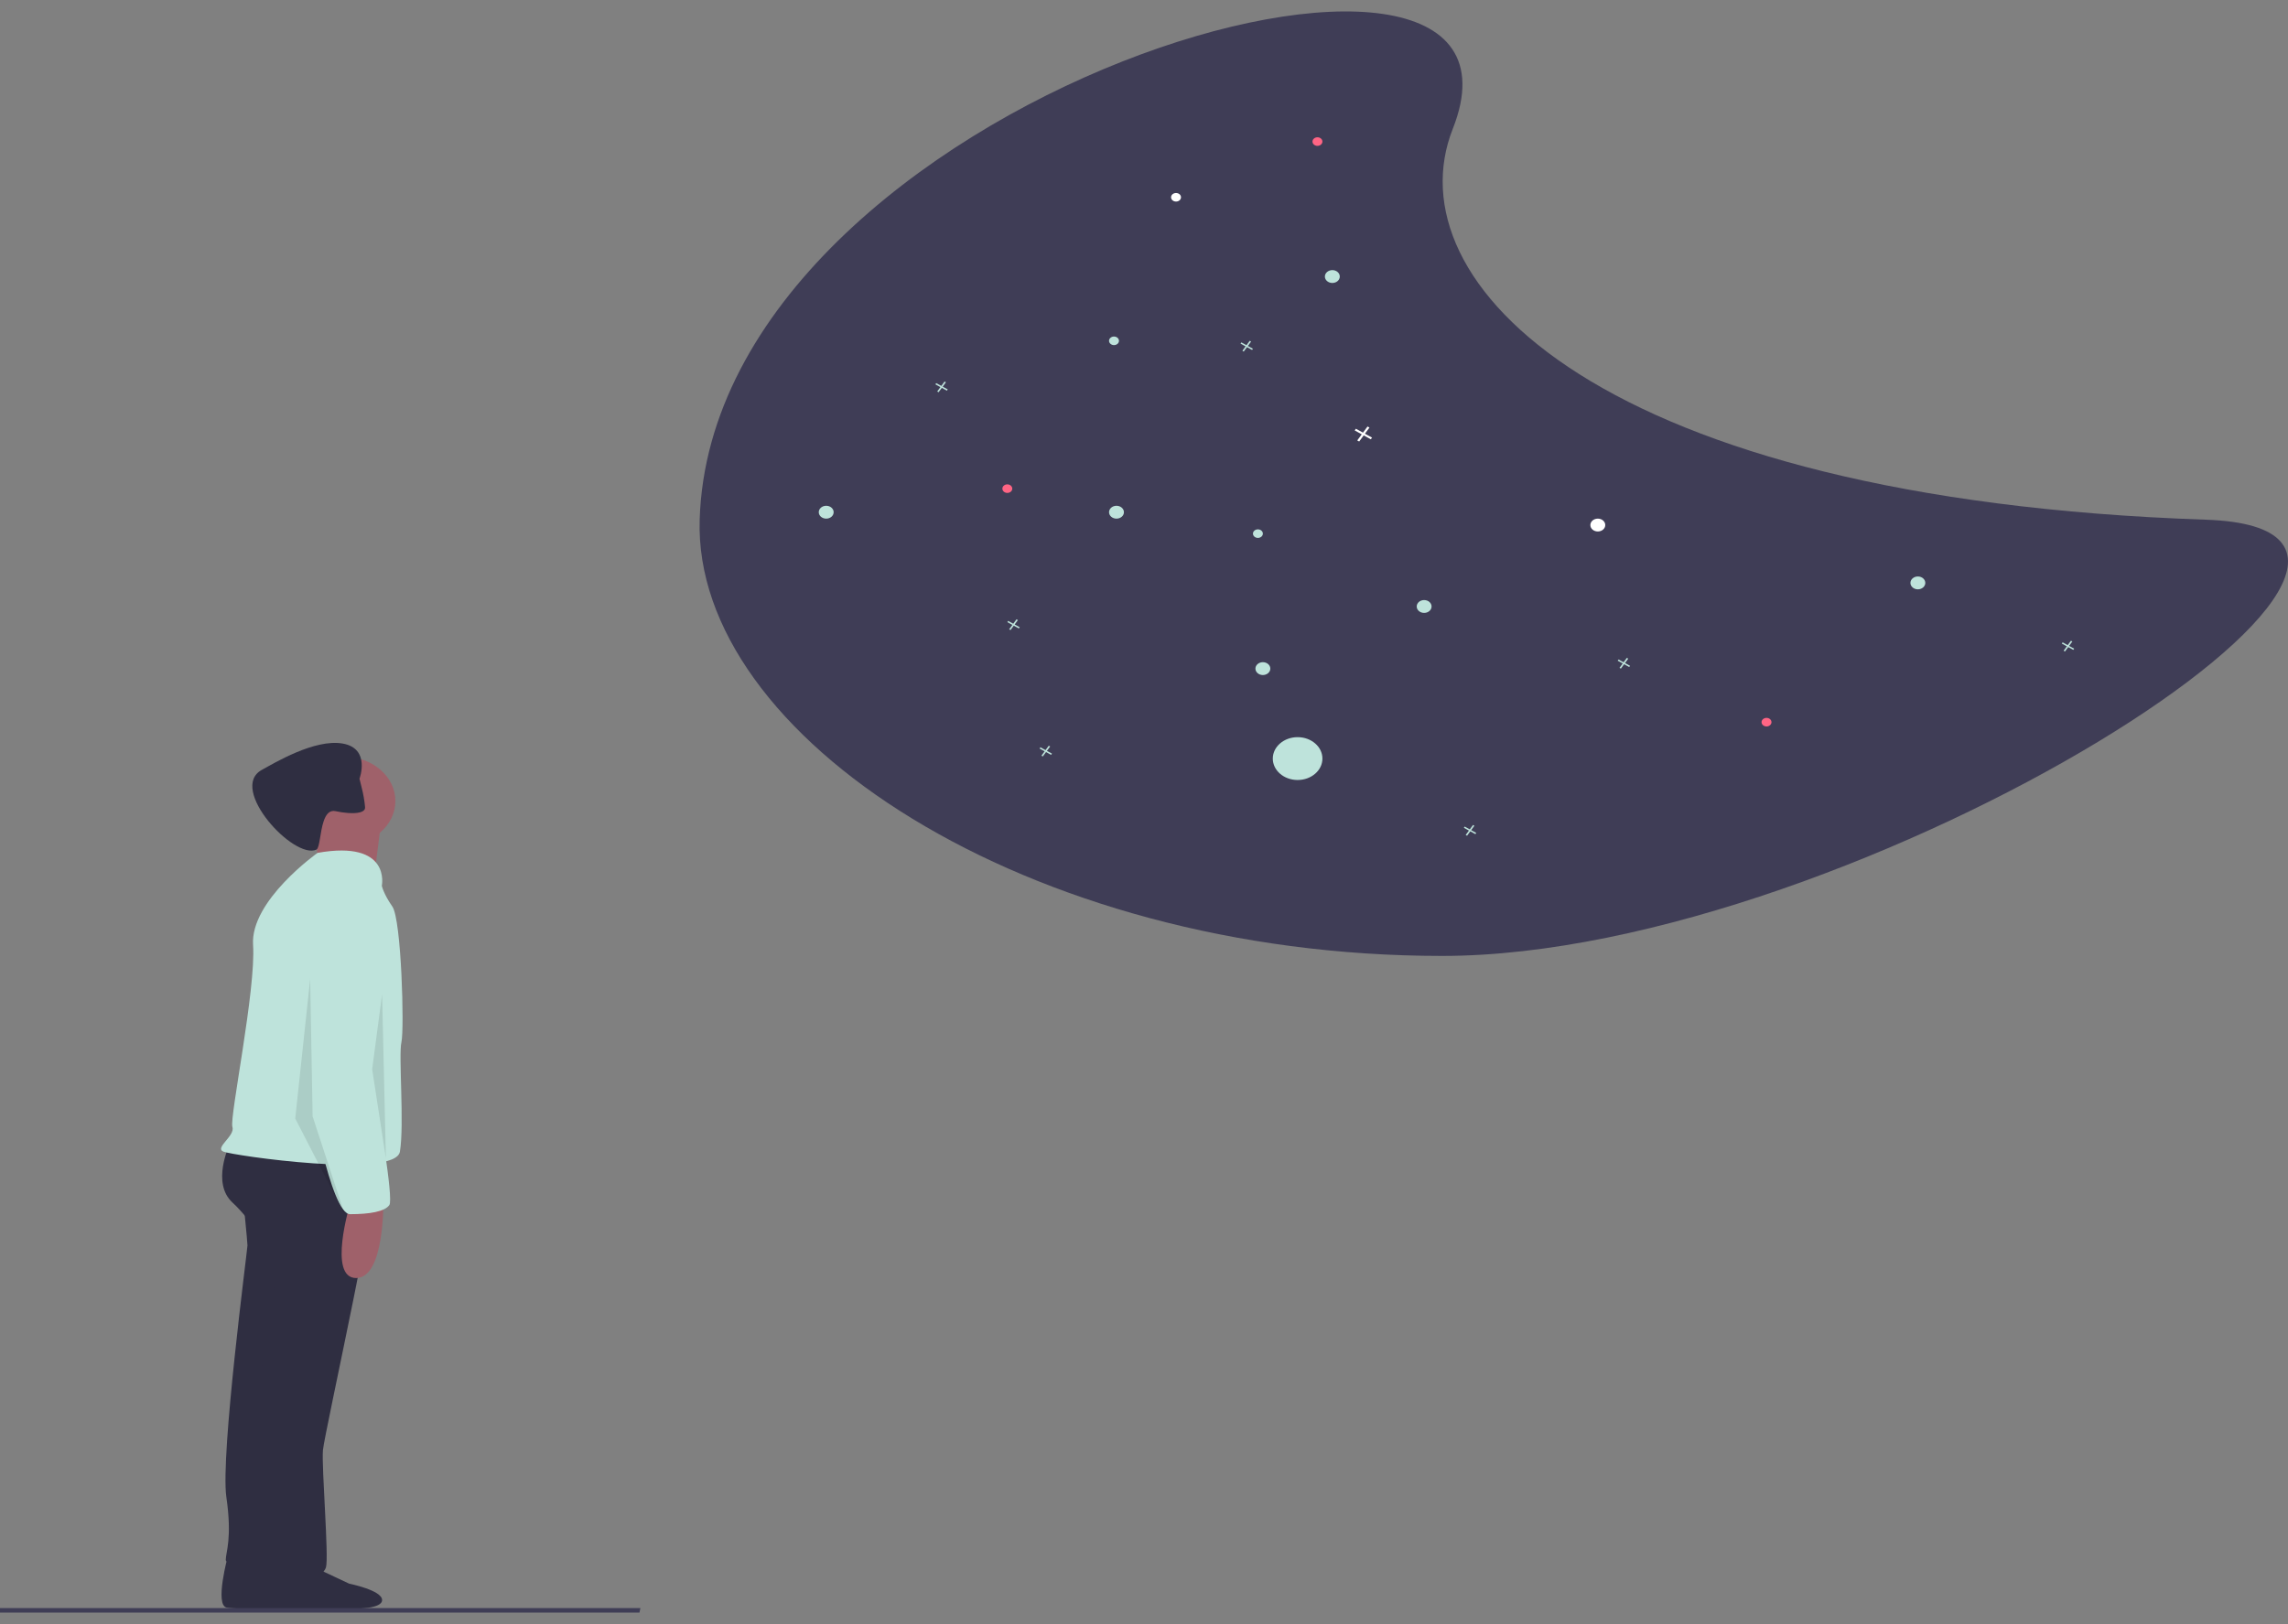 <svg width="100" height="71" viewBox="0 0 100 71" fill="none" xmlns="http://www.w3.org/2000/svg">
<rect x="0" y="0" width="100" height="71" fill="#808080" stroke="none"/>
<g clip-path="url(#clip0)">
<path d="M30.58 22.721C30.289 32.158 44.853 41.792 63.033 41.792C81.212 41.792 110.163 23.187 96.413 22.721C69.919 21.824 60.84 12.346 63.497 5.628C68.254 -6.404 31.152 4.139 30.58 22.721Z" fill="#3F3D56"/>
<path d="M54.761 15.247L54.54 15.125L54.681 14.933L54.62 14.9L54.479 15.092L54.258 14.97L54.219 15.022L54.441 15.144L54.3 15.335L54.36 15.369L54.501 15.177L54.723 15.299L54.761 15.247Z" fill="#BEE3DB"/>
<path d="M71.244 29.109L71.023 28.987L71.164 28.796L71.103 28.762L70.962 28.954L70.741 28.832L70.702 28.884L70.924 29.006L70.783 29.198L70.843 29.231L70.984 29.039L71.206 29.161L71.244 29.109Z" fill="#BEE3DB"/>
<path d="M44.569 27.423L44.347 27.301L44.488 27.11L44.428 27.076L44.286 27.268L44.065 27.146L44.026 27.198L44.248 27.32L44.107 27.512L44.167 27.545L44.308 27.353L44.53 27.475L44.569 27.423Z" fill="#BEE3DB"/>
<path d="M64.521 36.415L64.299 36.293L64.441 36.101L64.38 36.068L64.239 36.26L64.017 36.138L63.979 36.19L64.201 36.312L64.06 36.503L64.12 36.537L64.261 36.345L64.483 36.467L64.521 36.415Z" fill="#BEE3DB"/>
<path d="M45.978 32.949L45.757 32.827L45.898 32.636L45.837 32.603L45.696 32.794L45.474 32.672L45.436 32.724L45.658 32.846L45.517 33.038L45.577 33.071L45.718 32.88L45.94 33.001L45.978 32.949Z" fill="#BEE3DB"/>
<path d="M90.654 28.36L90.433 28.238L90.574 28.046L90.513 28.013L90.372 28.205L90.151 28.083L90.112 28.135L90.334 28.257L90.193 28.448L90.253 28.482L90.394 28.29L90.616 28.412L90.654 28.36Z" fill="#BEE3DB"/>
<path d="M41.423 17.026L41.202 16.904L41.343 16.713L41.282 16.68L41.142 16.871L40.92 16.75L40.881 16.802L41.103 16.924L40.962 17.115L41.022 17.148L41.163 16.957L41.385 17.079L41.423 17.026Z" fill="#BEE3DB"/>
<path d="M59.967 19.132L59.656 18.961L59.854 18.693L59.769 18.647L59.572 18.915L59.261 18.744L59.208 18.817L59.518 18.988L59.32 19.256L59.405 19.302L59.602 19.034L59.913 19.205L59.967 19.132Z" fill="white"/>
<path d="M48.797 22.674C48.977 22.674 49.123 22.549 49.123 22.393C49.123 22.238 48.977 22.112 48.797 22.112C48.618 22.112 48.472 22.238 48.472 22.393C48.472 22.549 48.618 22.674 48.797 22.674Z" fill="#BEE3DB"/>
<path d="M36.111 22.674C36.29 22.674 36.436 22.549 36.436 22.393C36.436 22.238 36.29 22.112 36.111 22.112C35.931 22.112 35.785 22.238 35.785 22.393C35.785 22.549 35.931 22.674 36.111 22.674Z" fill="#BEE3DB"/>
<path d="M58.232 12.371C58.411 12.371 58.557 12.246 58.557 12.09C58.557 11.935 58.411 11.809 58.232 11.809C58.052 11.809 57.906 11.935 57.906 12.09C57.906 12.246 58.052 12.371 58.232 12.371Z" fill="#BEE3DB"/>
<path d="M55.195 29.512C55.375 29.512 55.521 29.386 55.521 29.231C55.521 29.076 55.375 28.95 55.195 28.95C55.016 28.95 54.87 29.076 54.87 29.231C54.87 29.386 55.016 29.512 55.195 29.512Z" fill="#BEE3DB"/>
<path d="M54.979 23.517C55.098 23.517 55.195 23.433 55.195 23.33C55.195 23.227 55.098 23.143 54.979 23.143C54.859 23.143 54.762 23.227 54.762 23.33C54.762 23.433 54.859 23.517 54.979 23.517Z" fill="#BEE3DB"/>
<path d="M77.208 31.76C77.328 31.76 77.425 31.676 77.425 31.573C77.425 31.469 77.328 31.385 77.208 31.385C77.088 31.385 76.991 31.469 76.991 31.573C76.991 31.676 77.088 31.76 77.208 31.76Z" fill="#FF6584"/>
<path d="M44.026 21.55C44.146 21.55 44.243 21.467 44.243 21.363C44.243 21.26 44.146 21.176 44.026 21.176C43.907 21.176 43.81 21.26 43.81 21.363C43.81 21.467 43.907 21.55 44.026 21.55Z" fill="#FF6584"/>
<path d="M57.581 6.377C57.701 6.377 57.798 6.293 57.798 6.19C57.798 6.086 57.701 6.002 57.581 6.002C57.461 6.002 57.364 6.086 57.364 6.19C57.364 6.293 57.461 6.377 57.581 6.377Z" fill="#FF6584"/>
<path d="M48.689 15.088C48.809 15.088 48.906 15.004 48.906 14.9C48.906 14.797 48.809 14.713 48.689 14.713C48.569 14.713 48.472 14.797 48.472 14.9C48.472 15.004 48.569 15.088 48.689 15.088Z" fill="#BEE3DB"/>
<path d="M51.4 8.812C51.52 8.812 51.617 8.728 51.617 8.625C51.617 8.521 51.52 8.438 51.4 8.438C51.28 8.438 51.183 8.521 51.183 8.625C51.183 8.728 51.28 8.812 51.4 8.812Z" fill="white"/>
<path d="M83.823 25.765C84.002 25.765 84.148 25.639 84.148 25.484C84.148 25.329 84.002 25.203 83.823 25.203C83.643 25.203 83.498 25.329 83.498 25.484C83.498 25.639 83.643 25.765 83.823 25.765Z" fill="#BEE3DB"/>
<path d="M62.244 26.796C62.423 26.796 62.569 26.67 62.569 26.515C62.569 26.359 62.423 26.234 62.244 26.234C62.064 26.234 61.919 26.359 61.919 26.515C61.919 26.67 62.064 26.796 62.244 26.796Z" fill="#BEE3DB"/>
<path d="M56.714 34.101C57.313 34.101 57.798 33.682 57.798 33.165C57.798 32.647 57.313 32.228 56.714 32.228C56.115 32.228 55.629 32.647 55.629 33.165C55.629 33.682 56.115 34.101 56.714 34.101Z" fill="#BEE3DB"/>
<path d="M69.835 23.236C70.014 23.236 70.16 23.111 70.16 22.955C70.16 22.8 70.014 22.674 69.835 22.674C69.655 22.674 69.509 22.8 69.509 22.955C69.509 23.111 69.655 23.236 69.835 23.236Z" fill="white"/>
<path d="M9.969 67.995C9.969 67.995 9.362 70.188 9.913 70.283C10.465 70.378 13.169 70.347 13.831 70.443C14.493 70.538 15.872 70.378 15.872 69.949C15.872 69.52 14.438 69.234 14.438 69.234C14.438 69.234 12.396 68.281 12.341 68.234C12.286 68.186 9.969 67.995 9.969 67.995Z" fill="#2F2E41"/>
<path d="M10.618 52.342C10.618 52.342 10.816 54.279 10.816 54.45C10.816 54.621 9.629 63.624 9.893 65.447C10.157 67.271 9.868 67.853 9.868 68.195C9.868 68.537 12.004 68.41 12.004 68.41L14.313 55.818L13.125 52.057L10.618 52.342Z" fill="#2F2E41"/>
<path d="M10.741 68.475C10.741 68.475 10.189 70.191 10.741 70.286C11.293 70.381 13.996 70.177 14.658 70.272C15.32 70.368 16.7 70.381 16.7 69.953C16.7 69.524 15.265 69.238 15.265 69.238C15.265 69.238 13.224 68.284 13.168 68.237C13.113 68.189 10.741 68.475 10.741 68.475Z" fill="#2F2E41"/>
<path d="M10.025 50.063C10.025 50.063 9.233 51.715 10.157 52.57C11.08 53.425 12.136 55.134 12.136 55.248C12.136 55.362 10.289 66.701 10.553 67.442C10.816 68.182 10.75 68.638 10.684 68.752C10.618 68.866 11.344 69.493 12.136 69.493C12.927 69.493 14.115 68.98 14.247 68.524C14.379 68.068 14.049 64.137 14.115 63.396C14.181 62.655 16.819 50.803 16.49 50.519C16.16 50.234 10.025 50.063 10.025 50.063Z" fill="#2F2E41"/>
<path d="M15.038 36.958C16.277 36.958 17.281 36.09 17.281 35.02C17.281 33.95 16.277 33.083 15.038 33.083C13.8 33.083 12.795 33.95 12.795 35.02C12.795 36.09 13.8 36.958 15.038 36.958Z" fill="#9F616A"/>
<path d="M13.653 35.989C13.653 35.989 14.115 38.097 13.785 38.325C13.455 38.553 16.292 38.895 16.292 38.895C16.292 38.895 16.621 36.103 16.687 35.818C16.753 35.533 13.653 35.989 13.653 35.989Z" fill="#9F616A"/>
<path d="M16.688 38.724C16.688 38.724 17.113 36.716 13.881 37.286C13.881 37.286 10.929 39.376 11.061 41.313C11.193 43.251 10.025 48.866 10.157 49.265C10.289 49.664 9.365 50.176 9.761 50.347C10.157 50.518 17.281 51.544 17.479 50.347C17.677 49.151 17.413 46.131 17.545 45.561C17.677 44.991 17.545 40.205 17.149 39.635C16.754 39.066 16.688 38.724 16.688 38.724Z" fill="#BEE3DB"/>
<path d="M15.302 52.627C15.302 52.627 14.312 55.875 15.566 55.875C16.819 55.875 16.753 52.513 16.753 52.513L15.302 52.627Z" fill="#9F616A"/>
<path d="M15.952 35.343C15.923 35.507 15.631 35.575 15.202 35.543L15.202 35.543C15.02 35.528 14.84 35.502 14.663 35.463C14.396 35.406 14.245 35.612 14.148 35.897C13.988 36.366 13.976 37.052 13.836 37.142C12.855 37.609 9.959 34.472 11.443 33.659C11.972 33.37 13.751 32.29 14.981 32.508C16.21 32.726 15.712 34.044 15.712 34.044C15.712 34.044 15.758 34.217 15.809 34.44C15.881 34.719 15.931 35.004 15.956 35.29C15.956 35.308 15.955 35.326 15.952 35.343Z" fill="#2F2E41"/>
<path d="M16.094 39.294C16.094 39.294 13.851 39.179 13.653 42.029C13.455 44.877 13.521 47.556 13.521 47.612C13.521 47.669 14.444 53.083 15.302 53.083C16.16 53.083 16.819 52.969 17.017 52.684C17.215 52.399 16.489 48.296 16.489 48.296C16.489 48.296 16.16 43.966 16.687 42.598C17.215 41.231 17.281 39.464 16.094 39.294Z" fill="#BEE3DB"/>
<path opacity="0.1" d="M13.555 42.812L12.904 48.9L15.073 53.115L13.663 48.806L13.555 42.718" fill="black"/>
<path opacity="0.1" d="M16.7 43.468L16.866 50.645L16.266 46.746L16.7 43.468Z" fill="black"/>
<path d="M27.949 70.5H0V70.303H27.99L27.949 70.5Z" fill="#3F3D56"/>
</g>
<defs>
<clipPath id="clip0">
<rect width="100" height="70" fill="white" transform="translate(0 0.5)"/>
</clipPath>
</defs>
</svg>
